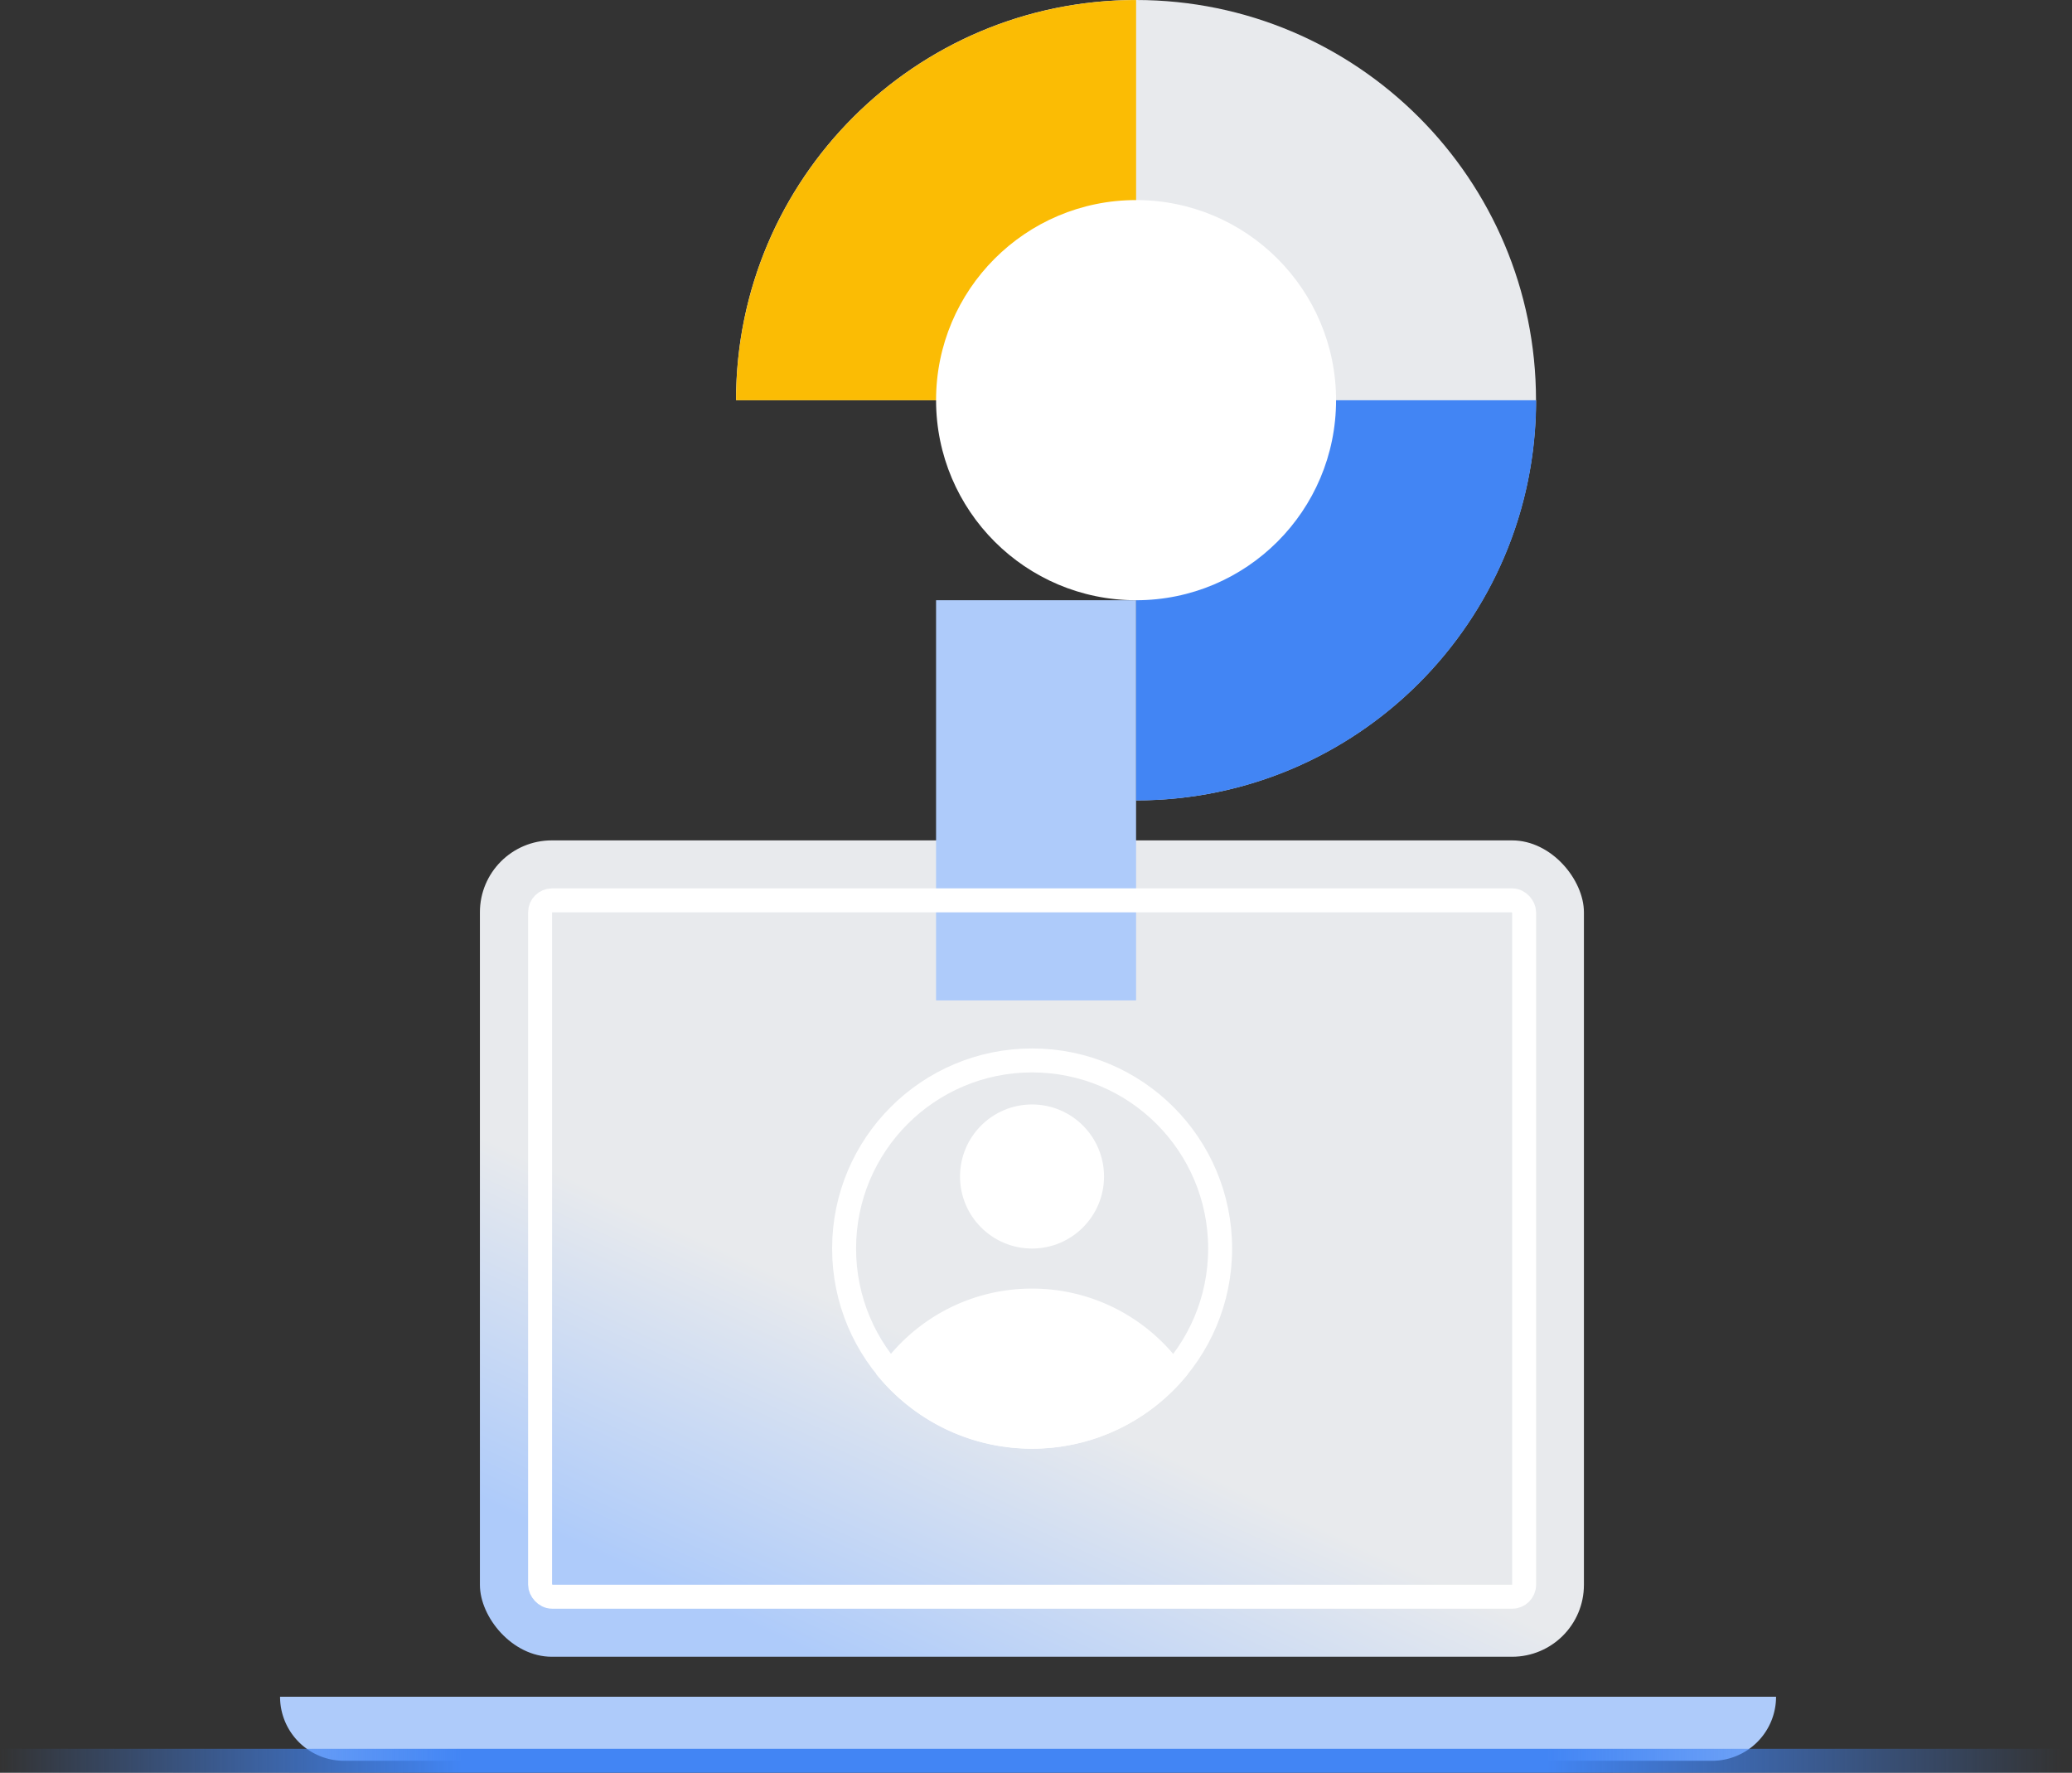 <svg xmlns="http://www.w3.org/2000/svg" width="173" height="148" fill="none" viewBox="0 0 173 148"><rect x="0" y="0" width="173" height="148" fill="#333333" stroke="none"/><rect width="92.178" height="68.154" x="40.07" y="70.16" fill="url(#a)" rx="6"/><path fill="#AECBFA" d="M23.383 141.654H148.29a5.346 5.346 0 0 1-5.345 5.346H28.728a5.346 5.346 0 0 1-5.345-5.346Z"/><path stroke="url(#b)" stroke-width="2" d="M0 146.997h173"/><ellipse cx="86.168" cy="98.22" fill="#fff" rx="6.014" ry="6.012" transform="rotate(-90 86.168 98.22)"/><path stroke="#fff" stroke-width="2" d="M86.175 119.939c8.67 0 15.699-7.031 15.699-15.704 0-8.674-7.029-15.705-15.699-15.705s-15.698 7.031-15.698 15.705c0 8.673 7.028 15.704 15.698 15.704Z"/><path fill="#fff" fill-rule="evenodd" d="M99.19 114.701a16.665 16.665 0 0 1-13.02 6.245c-5.265 0-9.96-2.438-13.022-6.246 2.75-4.284 7.554-7.122 13.021-7.122 5.467 0 10.272 2.839 13.021 7.123Z" clip-rule="evenodd"/><path fill="#E8EAED" fill-rule="evenodd" d="M94.85 66.818c18.446 0 33.398-14.958 33.398-33.41C128.248 14.959 113.296 0 94.851 0S61.454 14.957 61.453 33.407h33.398v33.41h-.333.333Z" clip-rule="evenodd"/><path fill="#AECBFA" d="M78.156 50.11h16.699v33.409H78.156z"/><path fill="#4285F4" fill-rule="evenodd" d="M95.195 66.823h-.336V33.414h33.398v.465c-.246 18.127-14.924 32.767-33.062 32.944Z" clip-rule="evenodd"/><path fill="#FBBC04" fill-rule="evenodd" d="M94.524.005h.335v33.41H61.462v-.466C61.708 14.822 76.386.182 94.524.005Z" clip-rule="evenodd"/><ellipse cx="94.855" cy="33.407" fill="#fff" rx="16.699" ry="16.704"/><rect width="82.162" height="58.136" x="45.094" y="75.166" stroke="#fff" stroke-width="2" rx="1"/><defs><linearGradient id="a" x1="68.876" x2="49.437" y1="90.152" y2="131.954" gradientUnits="userSpaceOnUse"><stop offset=".354" stop-color="#E8EAED"/><stop offset=".953" stop-color="#AECBFA"/></linearGradient><linearGradient id="b" x1="172.201" x2="0" y1="146.997" y2="146.997" gradientUnits="userSpaceOnUse"><stop stop-color="#4285F4" stop-opacity="0"/><stop offset=".25" stop-color="#4285F4"/><stop offset=".776" stop-color="#4285F4"/><stop offset="1" stop-color="#4285F4" stop-opacity="0"/></linearGradient></defs></svg>